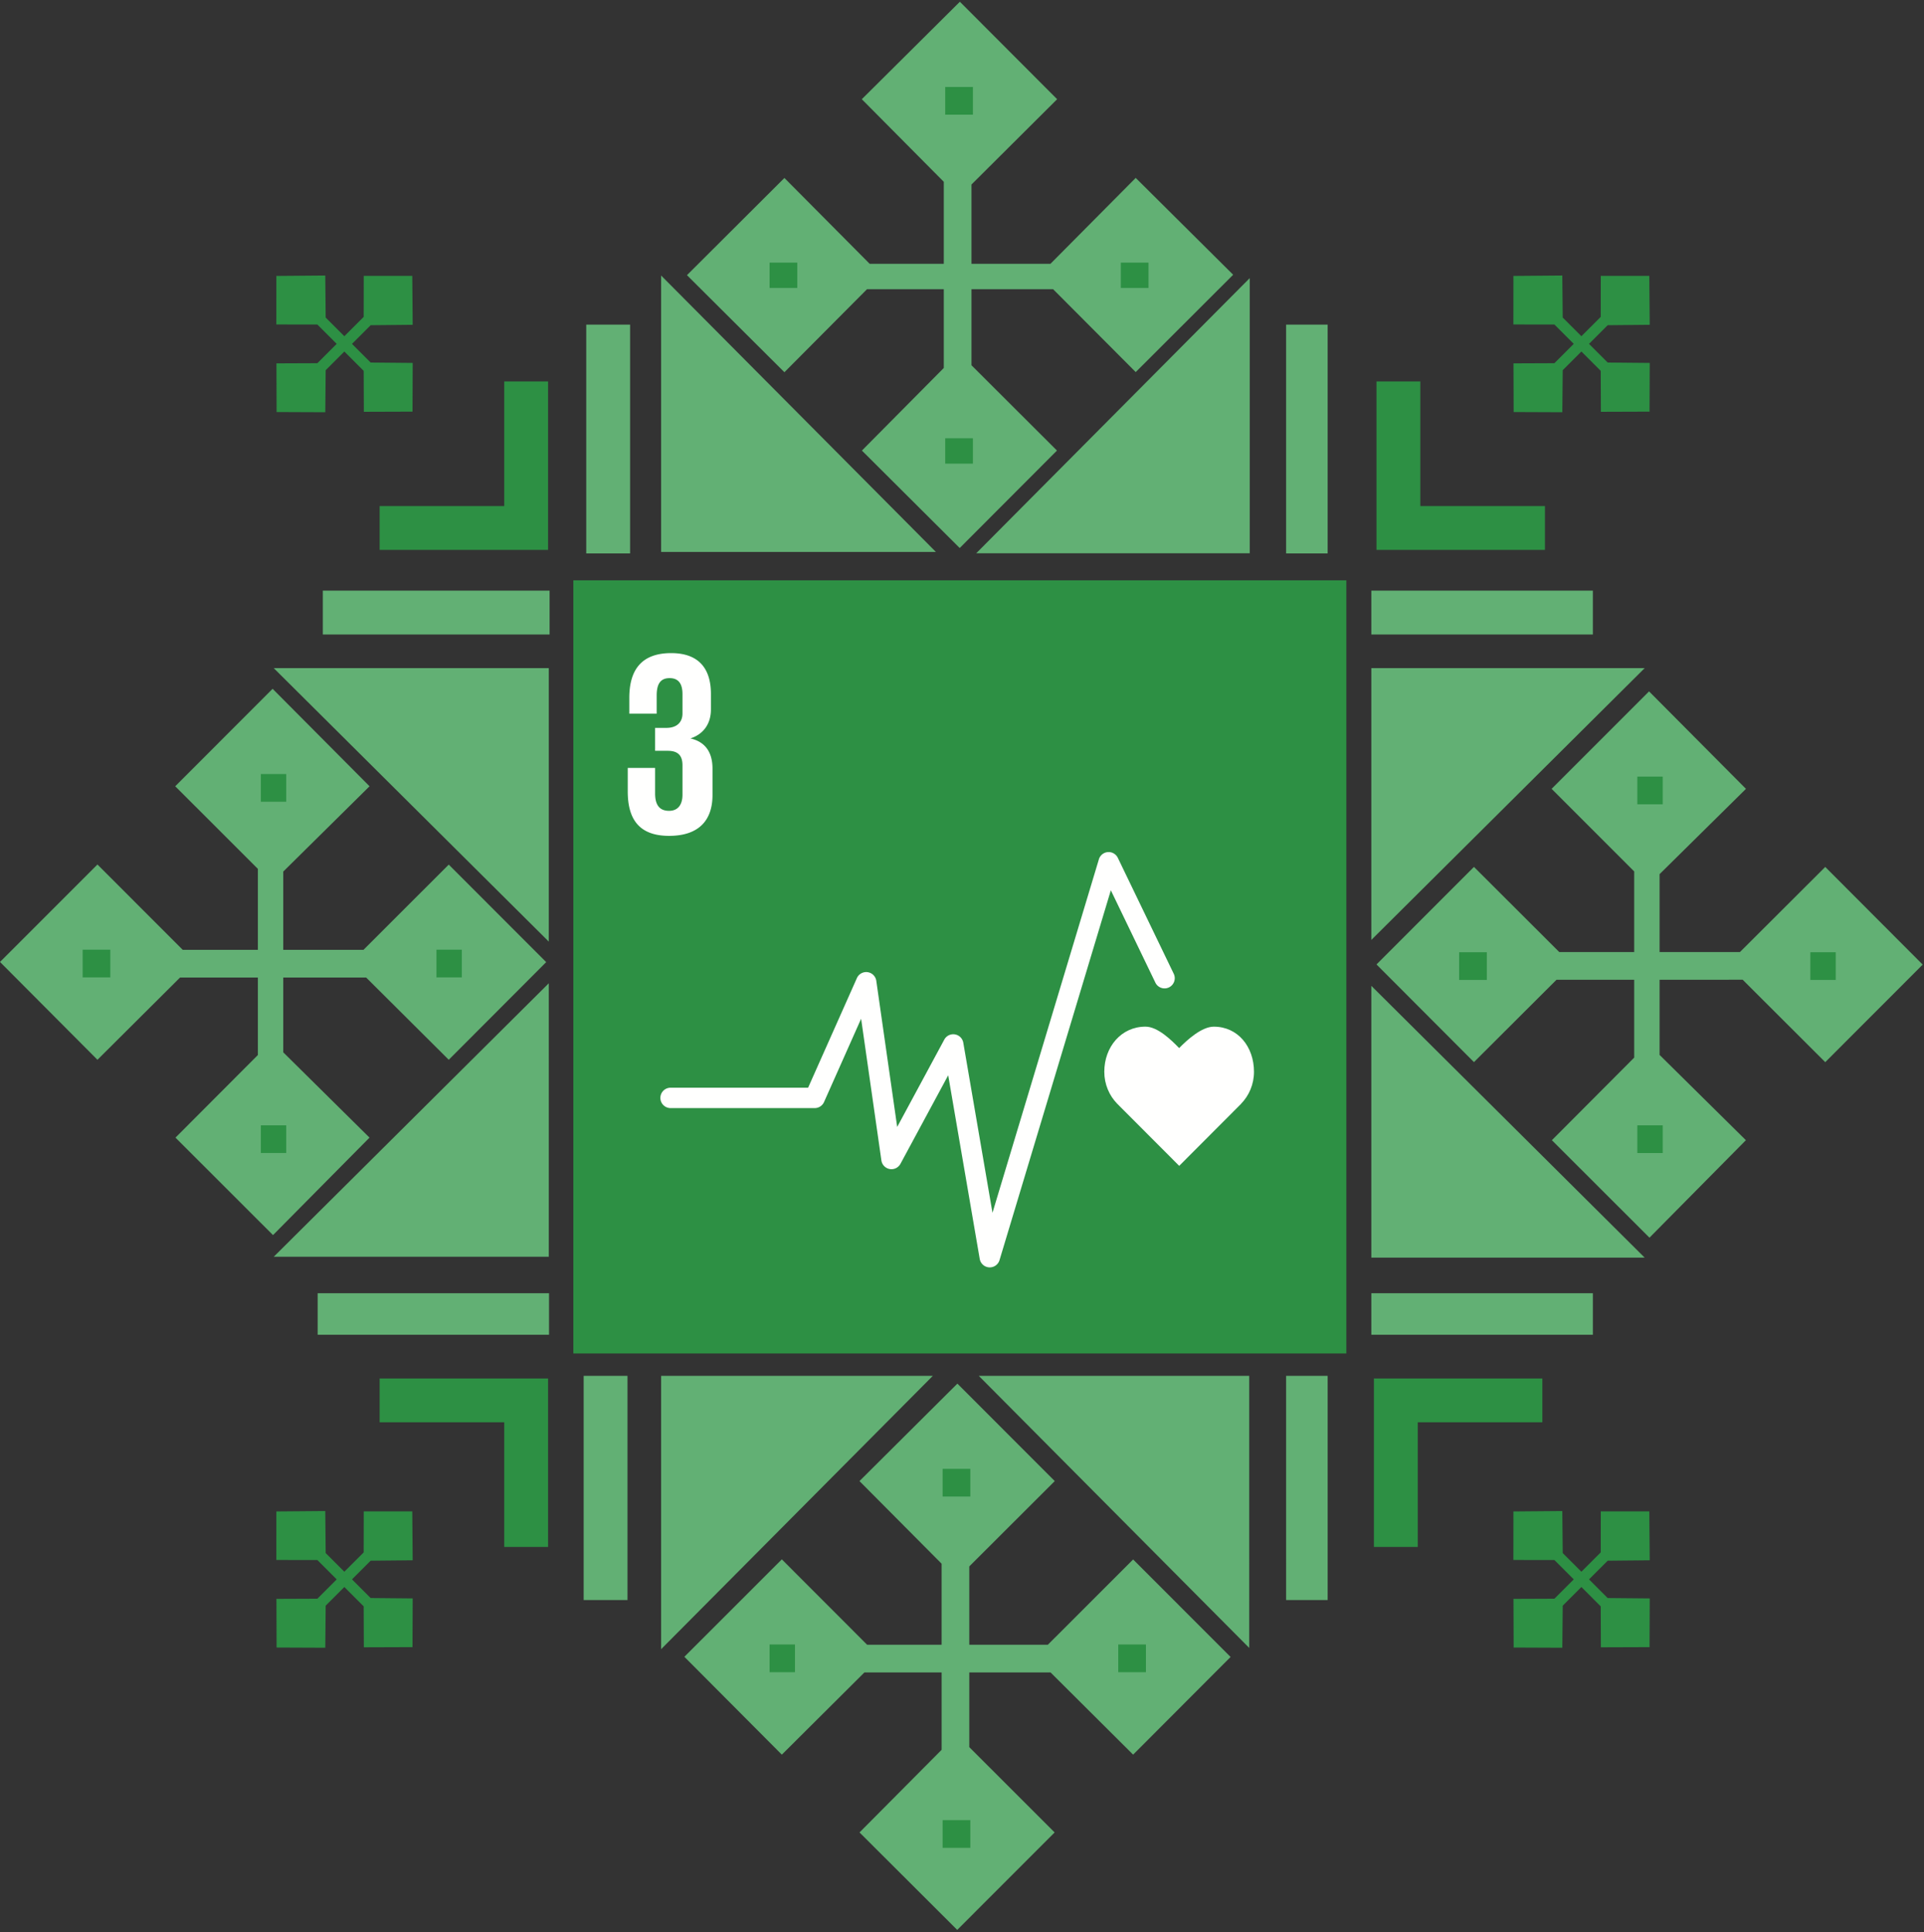 <svg xmlns="http://www.w3.org/2000/svg" width="745" height="748" viewBox="0 0 745 748"><rect x="0" y="0" width="745" height="748" fill="#333333" stroke="none"/><title>Elements / Targets / Icon Logo 03</title><g fill="none" fill-rule="evenodd"><path fill="#EFEFEA" d="M446.756 318.657l-17.535 17.529-37.128.15.143 44.13 44.164.179.366-38.133 16.925-16.929 17.537 17.543.144 37.127 44.135-.144.18-44.171-38.135-.358-16.933-16.923 16.933-16.932 38.115-.373-.37-44.362-44.017-.026-.052 37.22-17.537 17.536-16.925-16.928-.378-38.12-44.357.372-.031 44.02 37.221.056z"/><path fill="#62B074" d="M212.501 258.672H106l106.501 105.883zm149.889-44.99L256 106.672v107.01zm-135.39.571h16.977v-88.581H227zm108.715-102.282h29.733v30.486l-31.706 31.979 37.87 37.735 37.66-37.735-33.101-33.027v-29.438h31.611l31.981 32.082 37.734-37.683-37.734-37.494-33.026 33.266h-30.566V71.434l33.169-33.026L371.677.672l-37.972 37.736 31.743 31.979v31.755h-28.687l-33.025-33.24L266 106.53l37.736 37.577zM498 214.253h16.084v-88.581H498zm33 31.396h85.777v-16.977H531zm0 13.023v105.225l105.839-105.225zm-47.086-44.467V107.672L378 214.205zM109.682 407.408v-28.949h32.101l31.979 31.838 37.734-37.806-37.734-37.757-33.026 33.002h-31.054v-30.303l33.413-33.026-37.54-37.735-37.709 37.735 32.007 31.98v31.349H70.76l-33.025-33.038L0 372.427 37.735 410.3l31.98-31.841h30.138v29.996l-31.908 31.98 37.768 37.735 37.365-37.735zM125 245.649h87.81v-16.977H125zm406 271.106h85.777v-16.083H531zm-33 102.712h16.084v-86.795H498zm176.782-240.162l31.98 31.916 37.735-37.767-37.735-37.816-33.025 32.945h-31.125v-30.152l33.449-33.024-37.523-37.735-37.735 37.735 31.981 31.979v31.197h-29.023l-33.026-32.961L533 373.388l37.735 37.816 31.979-31.899h30.07v30.149l-31.876 31.98 37.787 37.736 37.338-37.736-33.421-33.025v-29.104zM531 486.897h105.839L531 381.672zm-152 45.775l104.722 105.334V532.672zm-153 86.795h16.977v-86.795H226zm-13.499-238.795L106 486.556h106.501zM123 516.755h89.597v-16.083H123zm133 15.917v105.812l105.197-105.812zm149.737 104.094h-30.413v-30.332l33.093-33.027-37.701-37.735-37.915 37.735 31.8 31.98v31.379h-28.84l-33.025-33.053L265 641.435l37.736 37.882 31.98-31.829h29.885v29.968l-31.783 31.979 37.833 37.736 37.715-37.736-33.042-33.027v-28.92h31.46l31.979 31.824 37.735-37.813-37.735-37.748z"/><path fill="#2D9044" d="M222 523.999h299.328V224.672H222z"/><g fill="#FFFFFE"><path d="M485.561 414.943c0-9.646-6.188-17.466-15.562-17.466-4.687 0-10.342 5.132-13.413 8.291-3.071-3.161-8.349-8.3-13.039-8.3-9.375 0-15.945 7.822-15.945 17.47 0 4.824 1.901 9.19 4.975 12.353l24.03 24.075 23.996-24.048-.018-.019c3.076-3.16 4.976-7.53 4.976-12.356"/><path d="M383.253 490.668a3.943 3.943 0 0 1-3.891-3.278l-12.205-71.09-18.49 34.28a3.951 3.951 0 0 1-4.163 2.014 3.953 3.953 0 0 1-3.216-3.326l-7.85-54.863-14.361 32.256a3.947 3.947 0 0 1-3.604 2.34h-55.818a3.945 3.945 0 1 1 0-7.89h53.255l18.89-42.43a3.947 3.947 0 0 1 7.512 1.047l8.092 56.57 18.236-33.808a3.935 3.935 0 0 1 4.112-2.021 3.942 3.942 0 0 1 3.248 3.227l11.305 65.84 41.197-136.848a3.943 3.943 0 0 1 3.468-2.795 3.95 3.95 0 0 1 3.864 2.217l21.678 44.94a3.947 3.947 0 0 1-7.11 3.428l-17.268-35.801L387.03 487.86a3.947 3.947 0 0 1-3.777 2.808M259.072 323.603c11.728 0 16.822-6.221 16.822-15.802v-10.192c0-6.321-2.752-10.401-8.564-11.725 4.792-1.526 7.953-5.404 7.953-11.212v-6.017c0-9.784-4.69-15.8-15.393-15.8-12.033 0-16.213 7.133-16.213 17.329v6.115h10.602v-7.032c0-4.282 1.33-6.727 5-6.727 3.671 0 4.99 2.445 4.99 6.217v7.443c0 3.67-2.445 5.604-6.214 5.604h-4.388v8.874h4.897c4.075 0 5.704 1.934 5.704 5.604V307.7c0 3.668-1.629 6.22-5.196 6.22-3.976 0-5.405-2.652-5.405-6.73v-9.887h-10.595v9.07c0 10.502 4.175 17.23 16 17.23"/></g><path fill="#2D9044" d="M101 310.394h9.828v-10.722H101zm68 68.001h9.829v-10.723H169zm-68 67.999h9.828v-10.722H101zm-69-67.999h10.722v-10.723H32zM366 44.394h10.722V33.672H366zm68 67.107h10.722v-9.829H434zm-68 68h10.722v-9.829H366zm-68-68h10.723v-9.829H298zm336 199.894h9.829v-10.723H634zm67 67.999h9.828v-10.722H701zm-67 67.001h9.829v-10.723H634zm-69-67.001h10.722v-10.722H565zm-200 200h10.722v-10.722H365zm68 68h10.722v-10.722H433zm-68 68h10.722v-10.722H365zm-67-68h9.829v-10.722H298zm311.376-514.263l-7.486 7.485-15.852.064.064 18.842 18.854.077.153-16.282 7.227-7.226 7.484 7.486.064 15.852 18.842-.063.077-18.855-16.282-.153-7.227-7.227 7.227-7.226 16.275-.159-.159-18.939-18.791-.012-.026 15.892-7.484 7.485-7.227-7.226-.16-16.274-18.936.158-.013 18.793 15.89.022zm-478.999 0l-7.485 7.485-15.852.064.063 18.842 18.855.077.151-16.282 7.228-7.226 7.486 7.486.063 15.852 18.841-.063.077-18.855-16.281-.153-7.227-7.227 7.227-7.226 16.273-.159-.158-18.939-18.791-.012-.024 15.892-7.486 7.485-7.228-7.226-.157-16.274-18.939.158-.013 18.793 15.892.022zm5.918 478.328l7.226-7.227 16.274-.16-.158-18.937-18.792-.011-.024 15.89-7.485 7.486-7.227-7.227L125.95 585l-18.938.158-.012 18.793 15.89.021 7.487 7.487-7.487 7.485-15.852.063.063 18.842 18.856.077.152-16.283 7.227-7.226 7.485 7.489.063 15.851 18.842-.063.076-18.857-16.281-.151zm478.999.001l7.226-7.228 16.275-.16-.158-18.936-18.792-.012-.026 15.889-7.484 7.487-7.226-7.227-.161-16.273-18.936.158L586 603.95l15.889.023 7.487 7.487-7.487 7.484-15.851.063.063 18.843 18.854.077.154-16.282 7.226-7.227 7.484 7.488.063 15.851 18.844-.063.076-18.856-16.282-.151zM147 212.899h65.227v-65.227H195.25v48.249H147zm451.226 0v-16.978h-48.249v-48.249H533v65.227h17.714zm-.999 320.773H532v65.226h16.977v-48.249h48.25zm-450.227 0v16.977h48.25v48.249h16.977v-65.226H195.99z"/></g></svg>